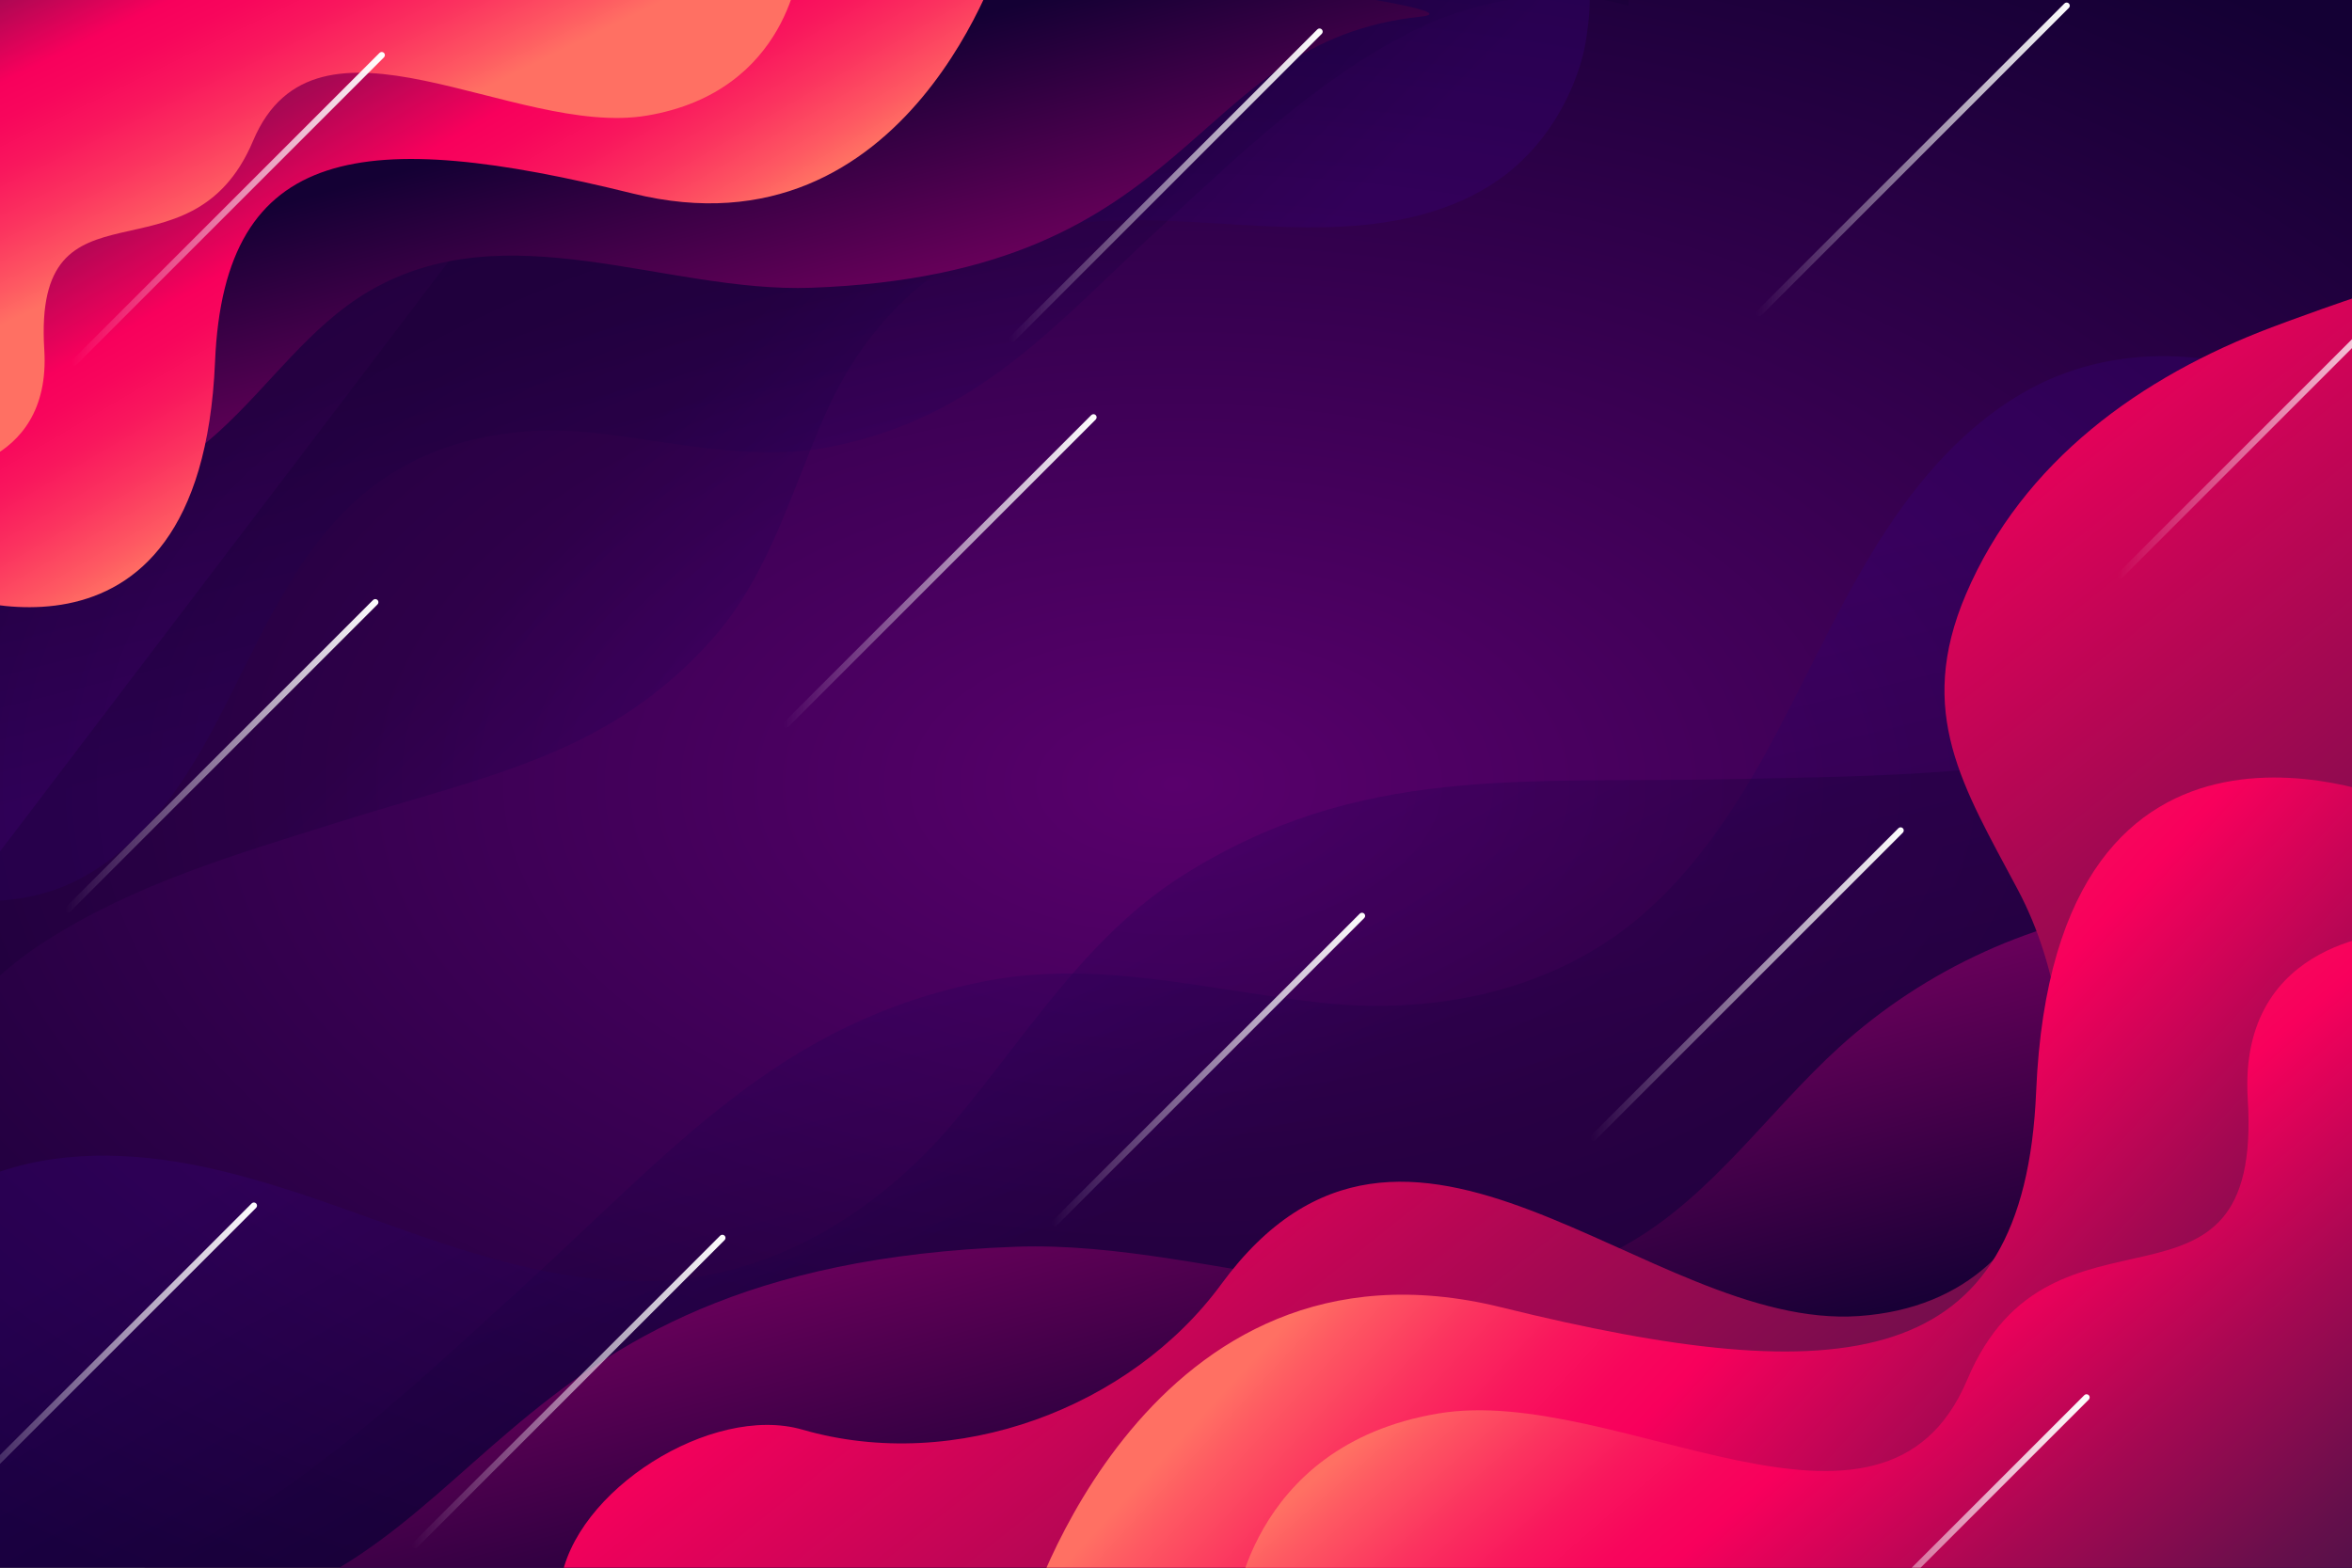 <?xml version="1.0" encoding="utf-8"?>
<!-- Generator: Adobe Illustrator 16.0.3, SVG Export Plug-In . SVG Version: 6.00 Build 0)  -->
<!DOCTYPE svg PUBLIC "-//W3C//DTD SVG 1.1//EN" "http://www.w3.org/Graphics/SVG/1.1/DTD/svg11.dtd">
<svg version="1.1" xmlns="http://www.w3.org/2000/svg" xmlns:xlink="http://www.w3.org/1999/xlink" x="0px" y="0px" width="750px"
	 height="500px" viewBox="0 0 750 500" enable-background="new 0 0 750 500" xml:space="preserve">
<rect x="0" y="0" width="750" height="500" fill="#333333" stroke="none"/>
<g id="BACKGROUND">
	
		<radialGradient id="SVGID_1_" cx="375" cy="250" r="558.674" gradientTransform="matrix(1 0 0 0.566 0 108.614)" gradientUnits="userSpaceOnUse">
		<stop  offset="0" style="stop-color:#59006C"/>
		<stop  offset="1" style="stop-color:#140034"/>
	</radialGradient>
	<rect fill="url(#SVGID_1_)" width="750" height="500"/>
</g>
<g id="OBJECTS">
	<g>
		<g>
			<defs>
				<rect id="SVGID_2_" width="750" height="500"/>
			</defs>
			<clipPath id="SVGID_3_">
				<use xlink:href="#SVGID_2_"  overflow="visible"/>
			</clipPath>
			
				<linearGradient id="SVGID_4_" gradientUnits="userSpaceOnUse" x1="433.101" y1="0.947" x2="450.845" y2="151.413" gradientTransform="matrix(0.993 -0.122 0.122 0.993 -116.82 294.708)">
				<stop  offset="0" style="stop-color:#360076"/>
				<stop  offset="1" style="stop-color:#140034"/>
			</linearGradient>
			<path opacity="0.33" clip-path="url(#SVGID_3_)" fill="url(#SVGID_4_)" d="M-71.962,488.653
				c34.607,30.5,89.041,26.822,130.069,5.738s72.901-51.508,107.035-82.536c49.648-45.132,83.205-86.011,149.048-98.918
				c35.703-6.999,71.549,2.955,106.977,6.866c33.273,3.674,68.47-2.47,95.821-22.663c21.399-15.799,36.374-38.74,48.921-62.195
				s23.206-48.039,38.31-69.935c13.148-19.063,30.18-36.279,51.635-44.995c15.138-6.15,31.903-7.698,48.025-5.432
				c6.969,0.979,13.731,2.612,20.229,5.31c3.341,1.387,18.597,7.363,19.124,11.356c0,0,41.511,312.772,41.511,312.772
				L-69.384,548.983L-71.962,488.653z"/>
			
				<linearGradient id="SVGID_5_" gradientUnits="userSpaceOnUse" x1="139.245" y1="55.185" x2="156.989" y2="205.65" gradientTransform="matrix(-0.803 0.595 0.595 0.803 408.189 100.693)">
				<stop  offset="0" style="stop-color:#360076"/>
				<stop  offset="1" style="stop-color:#140034"/>
			</linearGradient>
			<path opacity="0.33" clip-path="url(#SVGID_3_)" fill="url(#SVGID_5_)" d="M777.685,140.79
				c-4.069,45.949-46.056,80.787-90.319,93.773s-88.325,12.895-134.443,13.923c-67.079,1.496-119.564-5.013-176.18,30.996
				c-30.699,19.526-49.821,51.438-72.804,78.682c-21.585,25.587-51.328,45.384-85.064,49.592
				c-26.395,3.293-53.055-3.017-78.308-11.372s-49.917-18.829-75.95-24.294c-22.664-4.756-46.869-5.501-68.424,2.964
				c-15.208,5.973-28.427,16.401-38.551,29.152c-4.376,5.511-8.153,11.353-11.004,17.786c-1.466,3.307-8.405,18.148-6.037,21.407
				l185.407,255.292l691.373-512.398L777.685,140.79z"/>
			<linearGradient id="SVGID_6_" gradientUnits="userSpaceOnUse" x1="377.776" y1="355.727" x2="410.098" y2="475.332">
				<stop  offset="0.008" style="stop-color:#73005F"/>
				<stop  offset="1" style="stop-color:#140034"/>
			</linearGradient>
			<path clip-path="url(#SVGID_3_)" fill="url(#SVGID_6_)" d="M686.434,288.779c-37.026,4-72.572,20.274-100.077,45.335
				c-22.392,20.402-40.011,46.57-66.131,61.911c-61.183,35.935-131.554-0.724-196.285,1.614
				c-173.024,6.246-166.2,109.25-270.2,120.25c-63.669,6.734,665.578,84.81,665.578,84.81s5.116-19.787,12.679-49.045v-264.21
				C716.928,287.369,701.506,287.15,686.434,288.779z"/>
			
				<linearGradient id="SVGID_7_" gradientUnits="userSpaceOnUse" x1="3974.003" y1="1600.712" x2="3986.761" y2="1708.897" gradientTransform="matrix(-0.992 0.128 -0.128 -0.992 4403.93 1273.936)">
				<stop  offset="0" style="stop-color:#360076"/>
				<stop  offset="1" style="stop-color:#140034"/>
			</linearGradient>
			<path opacity="0.33" clip-path="url(#SVGID_3_)" fill="url(#SVGID_7_)" d="M519.392-0.868l2.673-25.787L-73.58,50.197
				l31.206,224.71c0.397,2.869,11.392,7.1,13.8,8.083c4.684,1.912,9.554,3.056,14.568,3.73c11.603,1.559,23.651,0.373,34.509-4.114
				c15.388-6.36,27.559-18.813,36.931-32.577c10.765-15.81,18.322-33.532,27.242-50.452c8.919-16.919,19.587-33.479,34.906-44.932
				c19.578-14.638,44.859-19.208,68.799-16.712c25.49,2.659,51.307,9.66,76.948,4.473c47.287-9.567,71.237-39.105,106.74-71.772
				c24.409-22.458,47.193-44.473,76.602-59.811c21.435-11.179,48.022-15.727,70.554-8.947C519.25,0.961,519.297,0.045,519.392-0.868
				z"/>
			
				<linearGradient id="SVGID_8_" gradientUnits="userSpaceOnUse" x1="3995.809" y1="1565.67" x2="4009.043" y2="1677.892" gradientTransform="matrix(0.605 -0.796 -0.796 -0.605 -892.987 4352.236)">
				<stop  offset="0" style="stop-color:#360076"/>
				<stop  offset="1" style="stop-color:#140034"/>
			</linearGradient>
			<path opacity="0.33" clip-path="url(#SVGID_3_)" fill="url(#SVGID_8_)" d="M-32.657,357.771l-24.573-10.927l377.035-495.948
				L505.761-4.875c2.375,1.84,0.496,13.915,0.136,16.589c-0.703,5.201-2.191,10.172-4.178,15.03
				c-4.596,11.24-11.891,21.462-21.539,28.907c-13.675,10.551-31.166,15.059-48.388,16.373c-19.783,1.508-39.628-0.857-59.455-1.582
				c-19.827-0.725-40.234,0.308-58.453,8.164c-23.286,10.04-40.465,30.413-50.595,53.234
				c-10.787,24.298-17.836,51.136-35.756,71.514c-33.049,37.581-71.995,43.85-119.726,58.891
				c-32.816,10.342-64.392,19.452-93.389,37.971c-21.134,13.497-38.968,35.058-44.519,58.825
				C-30.938,358.589-31.786,358.157-32.657,357.771z"/>
			
				<linearGradient id="SVGID_9_" gradientUnits="userSpaceOnUse" x1="4066.379" y1="1456.38" x2="4089.619" y2="1542.381" gradientTransform="matrix(-1 0 0 -1 4286.367 1578.295)">
				<stop  offset="0.008" style="stop-color:#73005F"/>
				<stop  offset="1" style="stop-color:#140034"/>
			</linearGradient>
			<path clip-path="url(#SVGID_3_)" fill="url(#SVGID_9_)" d="M-1.947,170.054c26.624-2.877,52.182-14.578,71.959-32.598
				c16.1-14.67,28.769-33.486,47.551-44.517c43.993-25.838,94.592,0.521,141.136-1.16c124.411-4.492,119.504-78.555,194.284-86.464
				c45.78-4.842-478.577-60.981-478.577-60.981s-3.678,14.228-9.116,35.266v189.977C-23.874,171.067-12.785,171.225-1.947,170.054z"
				/>
			
				<linearGradient id="SVGID_10_" gradientUnits="userSpaceOnUse" x1="652.859" y1="805.014" x2="373.364" y2="539.493" gradientTransform="matrix(0.991 0.137 -0.137 0.991 165.833 -331.828)">
				<stop  offset="0" style="stop-color:#311445"/>
				<stop  offset="0.115" style="stop-color:#401347"/>
				<stop  offset="0.336" style="stop-color:#660F4B"/>
				<stop  offset="0.639" style="stop-color:#A50852"/>
				<stop  offset="1" style="stop-color:#F8005C"/>
			</linearGradient>
			<path clip-path="url(#SVGID_3_)" fill="url(#SVGID_10_)" d="M809.882,83.758c-0.958-11.062-78.532,18.009-85.489,20.638
				c-41.665,15.745-79.375,42.669-97.51,85.163c-16.149,37.843-0.844,61.436,16.559,94.208
				c26.575,50.044,19.151,131.137-50.716,135.978c-67.579,4.681-143.843-91.25-203.29-10.159
				c-28.851,39.355-84.678,60.536-133.595,46.376c-28.79-8.334-73.042,19.427-77.14,49.116l26.38,7.759l561.021,63.148
				l52.708-381.874C818.81,194.111,809.895,83.923,809.882,83.758z"/>
			<linearGradient id="SVGID_11_" gradientUnits="userSpaceOnUse" x1="720.94" y1="546.793" x2="490.416" y2="334.772">
				<stop  offset="0" style="stop-color:#311445"/>
				<stop  offset="0.076" style="stop-color:#401347"/>
				<stop  offset="0.223" style="stop-color:#660F4B"/>
				<stop  offset="0.425" style="stop-color:#A50852"/>
				<stop  offset="0.665" style="stop-color:#F8005C"/>
				<stop  offset="0.718" style="stop-color:#F8065C"/>
				<stop  offset="0.788" style="stop-color:#F9175D"/>
				<stop  offset="0.868" style="stop-color:#FB335F"/>
				<stop  offset="0.956" style="stop-color:#FE5962"/>
				<stop  offset="1" style="stop-color:#FF7063"/>
			</linearGradient>
			<path clip-path="url(#SVGID_3_)" fill="url(#SVGID_11_)" d="M764.922,255.751c0,0-109.753-47.517-115.648,92.515
				c-3.771,89.567-61.293,95.67-170.556,68.686c-113.355-27.995-151.309,99.39-151.309,99.39h437.513V255.751z"/>
			<linearGradient id="SVGID_12_" gradientUnits="userSpaceOnUse" x1="728.866" y1="578.95" x2="542.287" y2="364.616">
				<stop  offset="0" style="stop-color:#311445"/>
				<stop  offset="0.076" style="stop-color:#401347"/>
				<stop  offset="0.223" style="stop-color:#660F4B"/>
				<stop  offset="0.425" style="stop-color:#A50852"/>
				<stop  offset="0.665" style="stop-color:#F8005C"/>
				<stop  offset="0.718" style="stop-color:#F8065C"/>
				<stop  offset="0.788" style="stop-color:#F9175D"/>
				<stop  offset="0.868" style="stop-color:#FB335F"/>
				<stop  offset="0.956" style="stop-color:#FE5962"/>
				<stop  offset="1" style="stop-color:#FF7063"/>
			</linearGradient>
			<path clip-path="url(#SVGID_3_)" fill="url(#SVGID_12_)" d="M393.2,516.341c0,0,4.111-55.254,65.495-65.534
				c56.958-9.539,141.644,53.198,168.628-10.794c26.985-63.992,94.318-11.308,89.436-89.435
				c-3.259-52.127,48.163-53.198,48.163-53.198v218.961H393.2z"/>
			<linearGradient id="SVGID_13_" gradientUnits="userSpaceOnUse" x1="59.788" y1="-66.241" x2="164.788" y2="112.587">
				<stop  offset="0" style="stop-color:#311445"/>
				<stop  offset="0.077" style="stop-color:#361346"/>
				<stop  offset="0.172" style="stop-color:#461247"/>
				<stop  offset="0.277" style="stop-color:#5F0F4A"/>
				<stop  offset="0.39" style="stop-color:#820C4E"/>
				<stop  offset="0.507" style="stop-color:#AF0754"/>
				<stop  offset="0.628" style="stop-color:#E6025A"/>
				<stop  offset="0.665" style="stop-color:#F8005C"/>
				<stop  offset="0.718" style="stop-color:#F8065C"/>
				<stop  offset="0.788" style="stop-color:#F9175D"/>
				<stop  offset="0.868" style="stop-color:#FB335F"/>
				<stop  offset="0.956" style="stop-color:#FE5962"/>
				<stop  offset="1" style="stop-color:#FF7063"/>
			</linearGradient>
			<path clip-path="url(#SVGID_3_)" fill="url(#SVGID_13_)" d="M-21.74,187.592c0,0,85.706,37.106,90.31-72.244
				c2.944-69.943,47.864-74.709,133.187-53.637c88.519,21.861,118.157-77.613,118.157-77.613H-21.74V187.592z"/>
			<linearGradient id="SVGID_14_" gradientUnits="userSpaceOnUse" x1="44.768" y1="-76.86" x2="107.622" y2="51.219">
				<stop  offset="0" style="stop-color:#311445"/>
				<stop  offset="0.059" style="stop-color:#401347"/>
				<stop  offset="0.172" style="stop-color:#660F4B"/>
				<stop  offset="0.328" style="stop-color:#A50852"/>
				<stop  offset="0.513" style="stop-color:#F8005C"/>
				<stop  offset="0.589" style="stop-color:#F8065C"/>
				<stop  offset="0.692" style="stop-color:#F9175D"/>
				<stop  offset="0.808" style="stop-color:#FB335F"/>
				<stop  offset="0.935" style="stop-color:#FE5962"/>
				<stop  offset="1" style="stop-color:#FF7063"/>
			</linearGradient>
			<path clip-path="url(#SVGID_3_)" fill="url(#SVGID_14_)" d="M255.016-11.92c0,0-3.062,41.138-48.763,48.792
				c-42.407,7.102-105.457-39.607-125.548,8.036s-70.222,8.419-66.586,66.586c2.426,38.81-35.859,39.607-35.859,39.607V-11.92
				H255.016z"/>
			<g clip-path="url(#SVGID_3_)">
			</g>
			<g clip-path="url(#SVGID_3_)">
				<linearGradient id="SVGID_15_" gradientUnits="userSpaceOnUse" x1="560.009" y1="50.812" x2="660.009" y2="50.812">
					<stop  offset="0" style="stop-color:#FFFFFF;stop-opacity:0"/>
					<stop  offset="1" style="stop-color:#FFFFFF"/>
				</linearGradient>
				<path fill="url(#SVGID_15_)" d="M561.009,100.813c-0.256,0-0.512-0.098-0.707-0.293c-0.391-0.391-0.391-1.023,0-1.414l98-98
					c0.391-0.391,1.023-0.391,1.414,0s0.391,1.023,0,1.414l-98,98C561.521,100.715,561.265,100.813,561.009,100.813z"/>
			</g>
			<g clip-path="url(#SVGID_3_)">
				<linearGradient id="SVGID_16_" gradientUnits="userSpaceOnUse" x1="507.068" y1="313.862" x2="607.068" y2="313.862">
					<stop  offset="0" style="stop-color:#FFFFFF;stop-opacity:0"/>
					<stop  offset="1" style="stop-color:#FFFFFF"/>
				</linearGradient>
				<path fill="url(#SVGID_16_)" d="M508.068,363.862c-0.256,0-0.512-0.098-0.707-0.293c-0.391-0.391-0.391-1.023,0-1.414l98-98
					c0.391-0.391,1.023-0.391,1.414,0s0.391,1.023,0,1.414l-98,98C508.58,363.765,508.324,363.862,508.068,363.862z"/>
			</g>
			<g clip-path="url(#SVGID_3_)">
				<linearGradient id="SVGID_17_" gradientUnits="userSpaceOnUse" x1="249.691" y1="182.097" x2="349.691" y2="182.097">
					<stop  offset="0" style="stop-color:#FFFFFF;stop-opacity:0"/>
					<stop  offset="1" style="stop-color:#FFFFFF"/>
				</linearGradient>
				<path fill="url(#SVGID_17_)" d="M250.691,232.097c-0.256,0-0.512-0.098-0.707-0.293c-0.391-0.391-0.391-1.023,0-1.414l98-98
					c0.391-0.391,1.023-0.391,1.414,0s0.391,1.023,0,1.414l-98,98C251.203,232,250.947,232.097,250.691,232.097z"/>
			</g>
			<g clip-path="url(#SVGID_3_)">
				<linearGradient id="SVGID_18_" gradientUnits="userSpaceOnUse" x1="335.311" y1="341.106" x2="435.312" y2="341.106">
					<stop  offset="0" style="stop-color:#FFFFFF;stop-opacity:0"/>
					<stop  offset="1" style="stop-color:#FFFFFF"/>
				</linearGradient>
				<path fill="url(#SVGID_18_)" d="M336.311,391.105c-0.256,0-0.512-0.098-0.707-0.293c-0.391-0.391-0.391-1.023,0-1.414l98-98
					c0.391-0.391,1.023-0.391,1.414,0s0.391,1.023,0,1.414l-98,98C336.823,391.008,336.567,391.105,336.311,391.105z"/>
			</g>
			<g clip-path="url(#SVGID_3_)">
				<linearGradient id="SVGID_19_" gradientUnits="userSpaceOnUse" x1="675.072" y1="134.531" x2="775.072" y2="134.531">
					<stop  offset="0" style="stop-color:#FFFFFF;stop-opacity:0"/>
					<stop  offset="1" style="stop-color:#FFFFFF"/>
				</linearGradient>
				<path fill="url(#SVGID_19_)" d="M676.072,184.531c-0.256,0-0.512-0.098-0.707-0.293c-0.391-0.391-0.391-1.023,0-1.414l98-98
					c0.391-0.391,1.023-0.391,1.414,0s0.391,1.023,0,1.414l-98,98C676.584,184.433,676.328,184.531,676.072,184.531z"/>
			</g>
			<g clip-path="url(#SVGID_3_)">
				<linearGradient id="SVGID_20_" gradientUnits="userSpaceOnUse" x1="566.349" y1="494.678" x2="666.349" y2="494.678">
					<stop  offset="0" style="stop-color:#FFFFFF;stop-opacity:0"/>
					<stop  offset="1" style="stop-color:#FFFFFF"/>
				</linearGradient>
				<path fill="url(#SVGID_20_)" d="M567.349,544.677c-0.256,0-0.512-0.097-0.707-0.292c-0.391-0.392-0.391-1.024,0-1.415l98-97.999
					c0.391-0.391,1.023-0.391,1.414,0c0.391,0.39,0.391,1.022,0,1.414l-98,98C567.86,544.58,567.604,544.677,567.349,544.677z"/>
			</g>
			<g clip-path="url(#SVGID_3_)">
				<linearGradient id="SVGID_21_" gradientUnits="userSpaceOnUse" x1="22.731" y1="66.579" x2="122.731" y2="66.579">
					<stop  offset="0" style="stop-color:#FFFFFF;stop-opacity:0"/>
					<stop  offset="1" style="stop-color:#FFFFFF"/>
				</linearGradient>
				<path fill="url(#SVGID_21_)" d="M23.731,116.579c-0.256,0-0.512-0.098-0.707-0.293c-0.391-0.391-0.391-1.023,0-1.414l98-98
					c0.391-0.391,1.023-0.391,1.414,0s0.391,1.023,0,1.414l-98,98C24.243,116.481,23.987,116.579,23.731,116.579z"/>
			</g>
			<g clip-path="url(#SVGID_3_)">
				<linearGradient id="SVGID_22_" gradientUnits="userSpaceOnUse" x1="-18.04" y1="433.521" x2="81.96" y2="433.521">
					<stop  offset="0" style="stop-color:#FFFFFF;stop-opacity:0"/>
					<stop  offset="1" style="stop-color:#FFFFFF"/>
				</linearGradient>
				<path fill="url(#SVGID_22_)" d="M-17.04,483.521c-0.256,0-0.512-0.098-0.707-0.293c-0.391-0.391-0.391-1.023,0-1.414l98-98
					c0.391-0.391,1.023-0.391,1.414,0s0.391,1.023,0,1.414l-98,98C-16.528,483.423-16.784,483.521-17.04,483.521z"/>
			</g>
			<g clip-path="url(#SVGID_3_)">
				<linearGradient id="SVGID_23_" gradientUnits="userSpaceOnUse" x1="131.349" y1="443.81" x2="231.349" y2="443.81">
					<stop  offset="0" style="stop-color:#FFFFFF;stop-opacity:0"/>
					<stop  offset="1" style="stop-color:#FFFFFF"/>
				</linearGradient>
				<path fill="url(#SVGID_23_)" d="M132.349,493.81c-0.256,0-0.512-0.098-0.707-0.293c-0.391-0.391-0.391-1.023,0-1.413l98-98
					c0.391-0.392,1.023-0.392,1.414,0c0.391,0.39,0.391,1.022,0,1.413l-98,98C132.86,493.712,132.604,493.81,132.349,493.81z"/>
			</g>
			<g clip-path="url(#SVGID_3_)">
				<linearGradient id="SVGID_24_" gradientUnits="userSpaceOnUse" x1="20.673" y1="241.069" x2="120.673" y2="241.069">
					<stop  offset="0" style="stop-color:#FFFFFF;stop-opacity:0"/>
					<stop  offset="1" style="stop-color:#FFFFFF"/>
				</linearGradient>
				<path fill="url(#SVGID_24_)" d="M21.673,291.069c-0.256,0-0.512-0.099-0.707-0.294c-0.391-0.39-0.391-1.022,0-1.414l98-98
					c0.391-0.391,1.023-0.391,1.414,0s0.391,1.023,0,1.414l-98,98C22.185,290.971,21.929,291.069,21.673,291.069z"/>
			</g>
			<g clip-path="url(#SVGID_3_)">
				<linearGradient id="SVGID_25_" gradientUnits="userSpaceOnUse" x1="321.775" y1="59.084" x2="421.774" y2="59.084">
					<stop  offset="0" style="stop-color:#FFFFFF;stop-opacity:0"/>
					<stop  offset="1" style="stop-color:#FFFFFF"/>
				</linearGradient>
				<path fill="url(#SVGID_25_)" d="M322.775,109.084c-0.256,0-0.512-0.098-0.707-0.293c-0.391-0.391-0.391-1.023,0-1.414l98-98
					c0.391-0.391,1.023-0.391,1.414,0s0.391,1.023,0,1.414l-98,98C323.287,108.987,323.031,109.084,322.775,109.084z"/>
			</g>
		</g>
	</g>
</g>
</svg>
